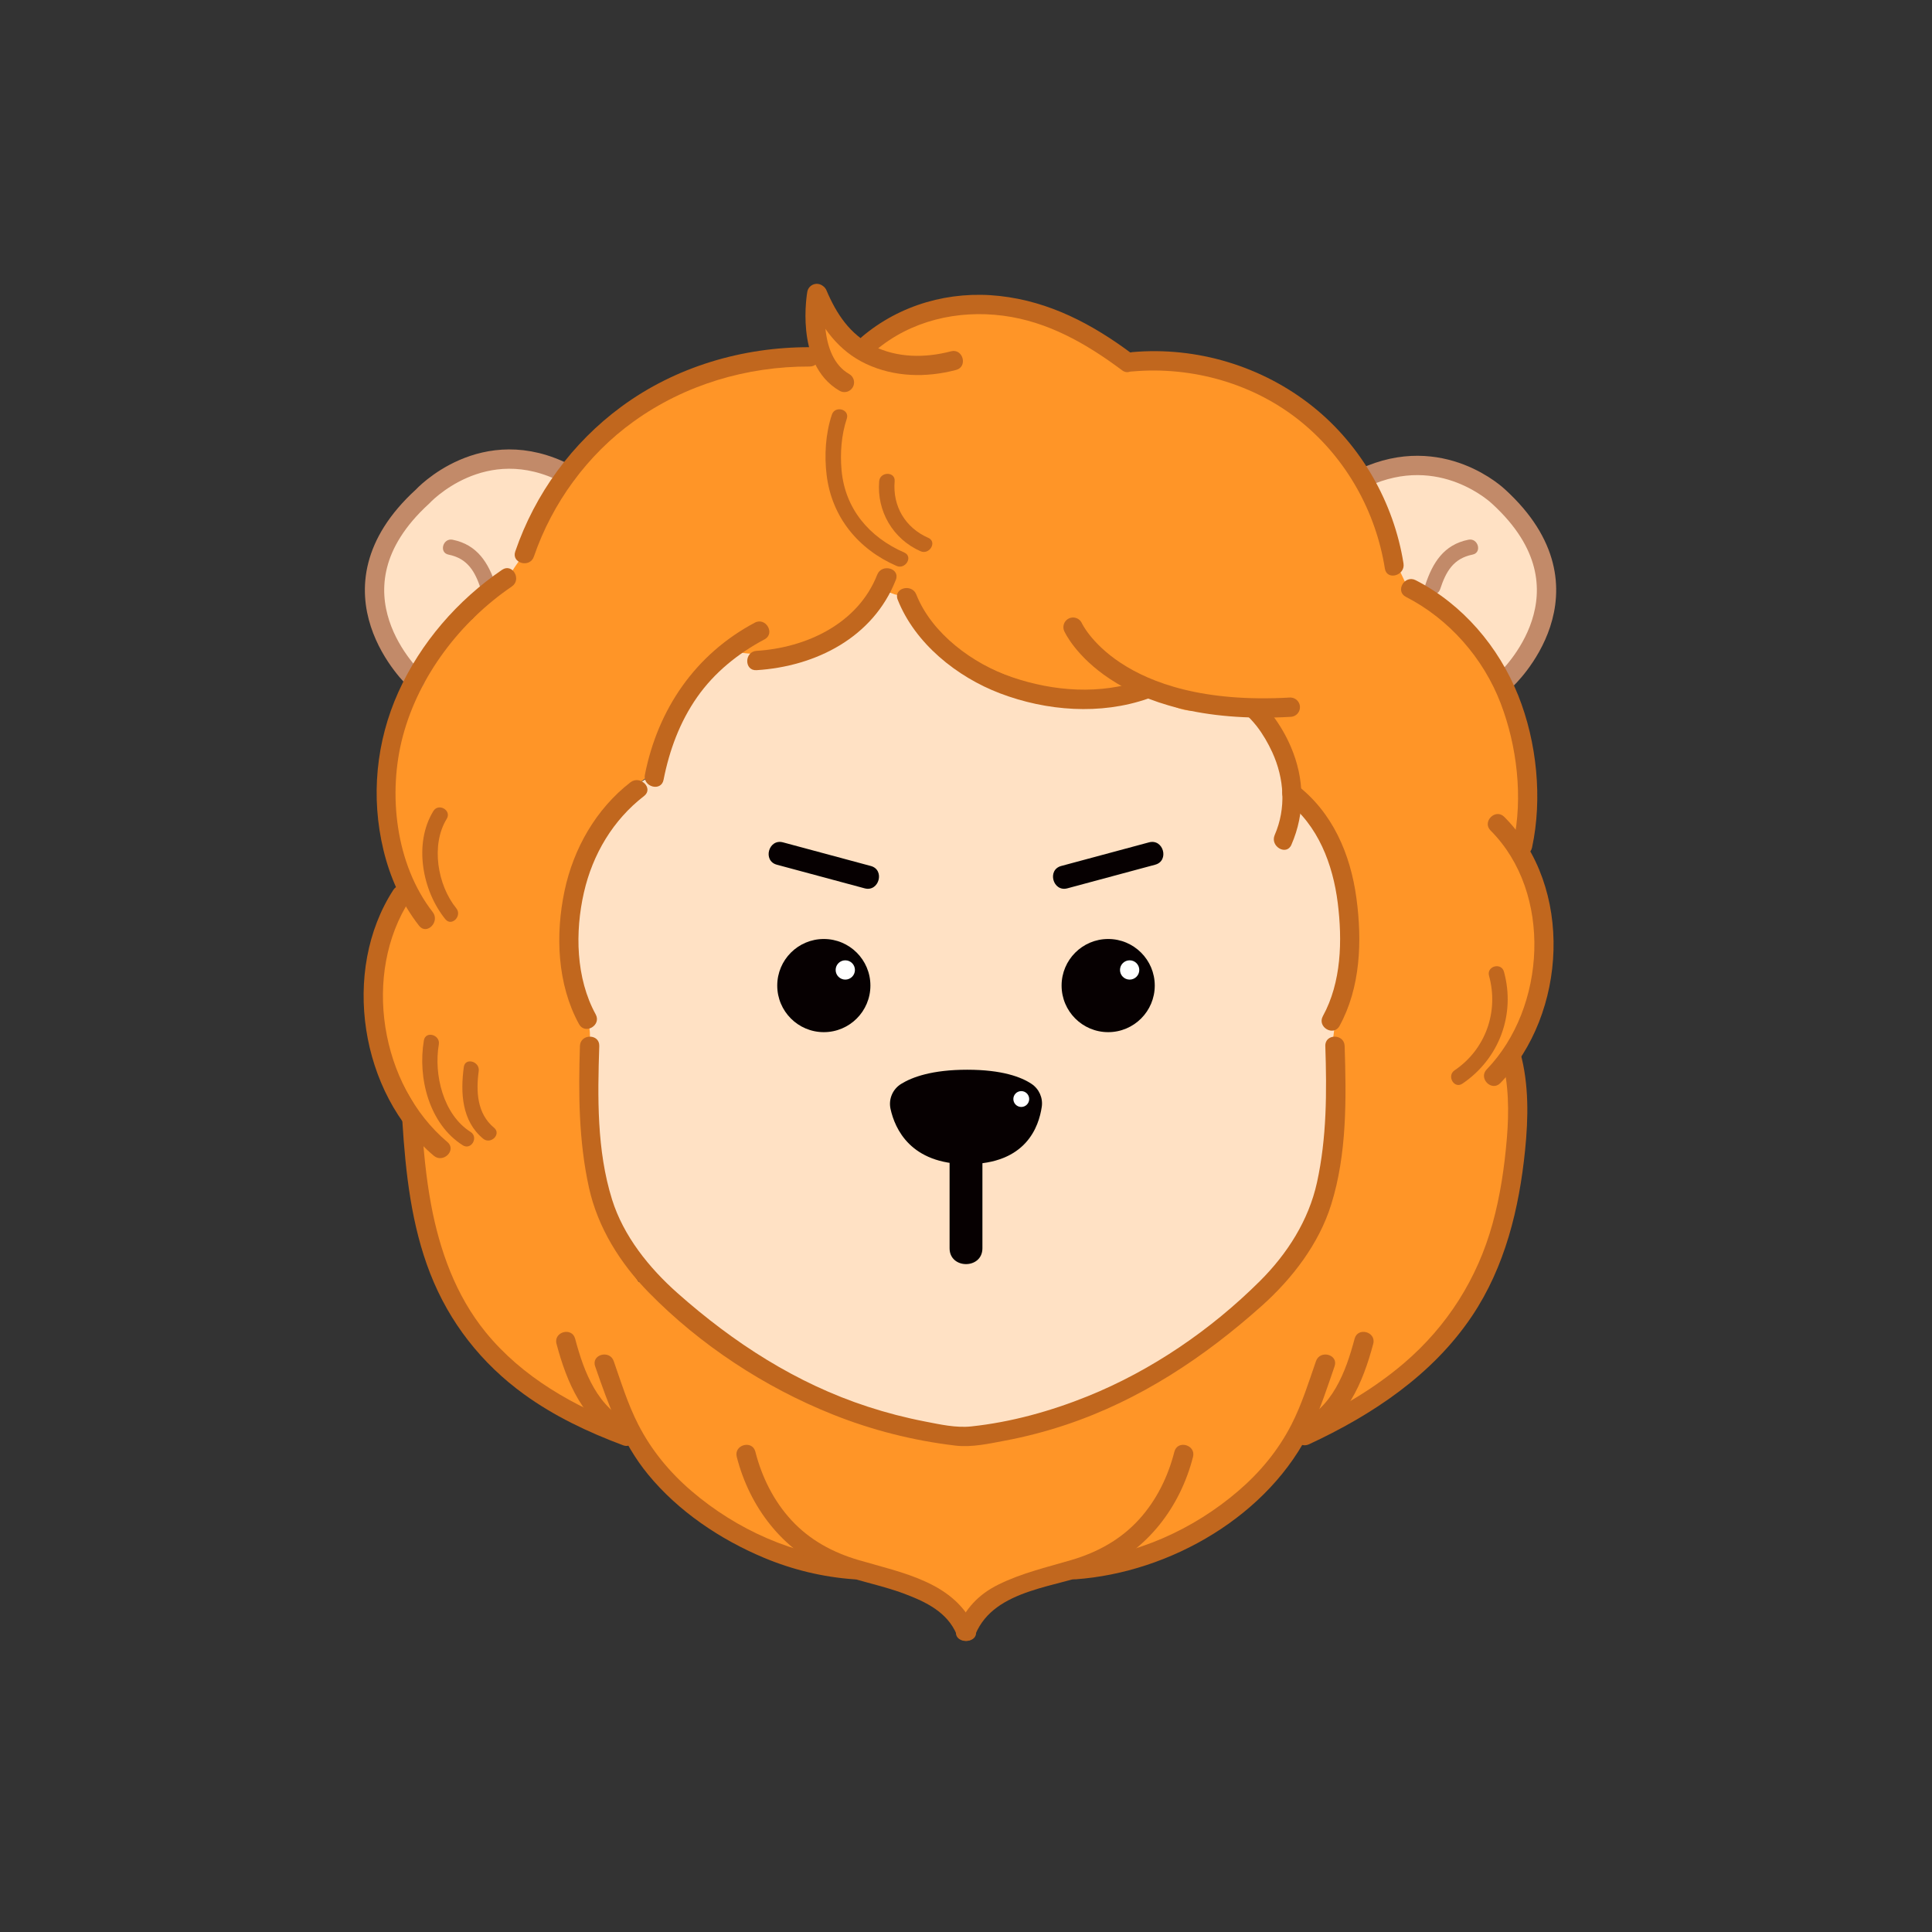 <?xml version="1.0" encoding="utf-8"?>
<!-- Generator: Adobe Illustrator 28.1.0, SVG Export Plug-In . SVG Version: 6.00 Build 0)  -->
<svg version="1.1" xmlns="http://www.w3.org/2000/svg" xmlns:xlink="http://www.w3.org/1999/xlink" x="0px" y="0px"
	 viewBox="0 0 1000 1000" style="enable-background:new 0 0 1000 1000;" xml:space="preserve">
<rect x="0" y="0" width="1000" height="1000" fill="#333333" stroke="none"/>
<style type="text/css">
	.st0{fill:#FFE1C4;}
	.st1{fill:#C28A69;}
	.st2{fill:#BBBBBB;stroke:#7C7C7C;stroke-width:12;stroke-linecap:round;stroke-linejoin:round;stroke-miterlimit:10;}
	.st3{fill:none;stroke:#FADBBF;stroke-miterlimit:10;}
	.st4{fill:#D8A27E;}
	.st5{fill:#FADBBF;}
	.st6{fill:#EFC19F;}
	.st7{fill:#EFC19F;stroke:#FFFFFF;stroke-miterlimit:10;}
	.st8{fill:#FFFFFF;}
	.st9{fill:#E4E4E4;}
	.st10{fill:#FF9527;}
	.st11{fill:#5D5D5E;}
	.st12{fill:none;stroke:#C28A69;stroke-width:10;stroke-linecap:round;stroke-miterlimit:10;}
	.st13{fill:none;stroke:#C28A69;stroke-width:15;stroke-linecap:round;stroke-miterlimit:10;}
	.st14{fill:#B48568;}
	.st15{fill:#C1671E;}
	.st16{fill:none;stroke:#C1671E;stroke-width:10;stroke-linecap:round;stroke-miterlimit:10;}
	.st17{fill:#060001;}
	.st18{fill:#FFC612;}
	.st19{fill:#CE8505;}
	.st20{fill:#72BA3B;stroke:#538936;stroke-width:8;stroke-miterlimit:10;}
	.st21{fill:#040000;}
	.st22{fill:#192E59;}
	.st23{fill:#132040;}
	.st24{fill:#0D78BB;}
	.st25{fill:#192E59;stroke:#FFFFFF;stroke-width:4;stroke-miterlimit:10;}
	.st26{fill:#969696;}
	.st27{fill:#919191;}
	.st28{fill:#3C3D3D;}
	.st29{fill:#1C1D1D;}
	.st30{fill:none;stroke:#626363;stroke-width:6.5;stroke-miterlimit:10;}
	.st31{fill:none;stroke:#707070;stroke-width:6.5;stroke-miterlimit:10;}
	.st32{fill:#E44B4A;stroke:#A22424;stroke-width:7;stroke-miterlimit:10;}
	.st33{fill:none;stroke:#BABABA;stroke-width:15;stroke-linecap:round;stroke-linejoin:round;stroke-miterlimit:10;}
	.st34{fill:#FC8B8B;}
	.st35{fill:#DBB18A;}
	.st36{fill:#F7C198;}
	.st37{fill:#D19779;}
	.st38{fill:#774C06;}
	.st39{fill:#FFC612;stroke:#CE8505;stroke-width:7;stroke-miterlimit:10;}
	.st40{fill:#65473B;}
	.st41{fill:#735741;}
	.st42{fill:#654D46;}
	.st43{fill:#BF967C;}
	.st44{fill:none;stroke:#AE8A78;stroke-miterlimit:10;}
	.st45{fill:#85654E;}
	.st46{fill:#5A8435;}
	.st47{fill:#B78A6E;}
	.st48{fill:#8C6752;}
	.st49{fill:none;stroke:#B48568;stroke-width:6;stroke-miterlimit:10;}
	.st50{fill:none;stroke:#A5A5A5;stroke-width:9;stroke-linecap:round;stroke-miterlimit:10;}
	.st51{fill:#9C9C9C;}
	.st52{fill:none;stroke:#9C9C9C;stroke-width:6;stroke-linecap:round;stroke-miterlimit:10;}
	.st53{fill:#533B2A;}
	.st54{fill:#483326;}
	.st55{fill:#292B28;stroke:#785B4B;stroke-width:9;stroke-linecap:round;stroke-miterlimit:10;}
	.st56{fill:none;stroke:#483326;stroke-width:9;stroke-linecap:round;stroke-miterlimit:10;}
	.st57{fill:none;stroke:#533B2A;stroke-width:9;stroke-linecap:round;stroke-miterlimit:10;}
	.st58{fill:#367437;}
	.st59{fill:#DCDCDC;}
	.st60{fill:#FFFFFF;stroke:#A5A5A5;stroke-width:11;stroke-linecap:round;stroke-miterlimit:10;}
	.st61{fill:none;stroke:#314824;stroke-width:6;stroke-linecap:round;stroke-miterlimit:10;}
	.st62{fill:#BBBBBB;stroke:#7C7C7C;stroke-width:12;stroke-linecap:round;stroke-miterlimit:10;}
	.st63{fill:none;stroke:#299B29;stroke-width:24;stroke-miterlimit:10;}
	.st64{fill:none;stroke:#F24040;stroke-width:27;stroke-linecap:round;stroke-miterlimit:10;}
	.st65{fill:#747575;}
	.st66{fill:#7C7C7C;}
	.st67{fill:none;stroke:#FFC715;stroke-width:27;stroke-linecap:round;stroke-miterlimit:10;}
	.st68{fill:#ECECEB;}
</style>
<g id="노트북옆쪽-완">
</g>
<g id="얼굴_채색-완">
	<path class="st0" d="M699,481.11c-0.04-0.09-0.09-0.18-0.13-0.27c1.96-4.28,2.52-9.21,1.1-14.19
		c-4.01-14.08-9.81-27.77-17.16-40.43c-3.28-5.66-9.4-9.46-15.86-10.42c-0.26-0.73-0.58-1.45-0.92-2.15
		c-0.15-1.76-0.51-3.45-1.06-5.07c-0.44-11.61-3.41-22.22-8.46-32.72c-4.63-9.63-17.72-12.65-26.85-8.8
		c-0.11,0.05-0.22,0.11-0.33,0.16c-1.36-0.16-2.72-0.27-4.1-0.3c-0.39-0.01-0.7-0.01-0.94,0c-0.2-0.07-0.36-0.13-0.51-0.18
		c-2.47-1.49-4.92-2.98-7.37-4.53c-7.57-4.79-16.06-8.01-25.13-8.02c-8.55-0.01-17.4,2.4-25.78,3.96
		c-4.12,0.77-8.24,1.57-12.37,2.27c-0.42,0.07-0.84,0.14-1.26,0.2c-0.17,0.01-0.4,0.03-0.73,0.07c-2.21-0.01-4.57,0.08-6.78,0.19
		c-0.47-0.03-0.94-0.06-1.4-0.09c-0.06-0.01-0.12-0.02-0.18-0.03c-1.8-0.43-3.6-0.78-5.38-1.27c-3.57-0.97-7.08-2.18-10.58-3.39
		c-7.57-2.62-15.11-5.34-22.63-8.12c-0.63-0.23-1.27-0.42-1.92-0.57c-1.17-1.46-2.34-2.9-3.49-4.37c-3.57-4.57-9.59-6.51-15.58-6.26
		c-0.96-3.51-1.88-7.03-2.72-10.58c-0.19-1.19-0.46-2.39-0.86-3.63c-3.45-10.68-15.06-18.7-26.45-15.02
		c-8.02,2.6-13.44,8.72-15.09,16.17l-0.99,1.18c-1.69,2-3.38,4-5.07,6c-0.31-0.01-0.61-0.03-0.93-0.03h-0.59
		c-4.06-0.15-7.85,0.69-11.37,2.54c-3.44,1.12-6.45,3-9.02,5.62c-2.12-0.91-4.3-1.59-6.52-2.08c-0.62,0.25-1.24,0.49-1.88,0.7
		c-2.73,1.43-5.6,2.33-8.61,2.73c-0.04-0.03-0.06-0.08-0.1-0.11c-1.47-1.35-3.04-1.97-4.93-2.25c-2.63-1.36-6.15-0.75-8.49,1.11
		c-1.77,0.58-3.62,1.94-4.48,3.58c-0.07,0.14-0.13,0.28-0.2,0.43c-1.19,0.89-2.34,1.85-3.44,2.92c-8.16,7.92-15.41,17.15-21.1,27.06
		c-2.58,3.58-4.55,7.54-5.38,11.17c-0.21,0.92-0.38,1.83-0.53,2.75c-1.37,4.15-2.26,8.35-2.54,12.57c-3.29,1.13-6.16,2.56-8.75,4.31
		c-0.53,0.28-1.06,0.56-1.57,0.87c-10.8,6.34-18.98,18.26-20.19,30.9c-0.43,1.1-0.84,2.21-1.23,3.33
		c-7.92,13.95-12.99,29.15-14.01,45.31c-0.87,13.76,3.63,25.74,8.91,37.71c-0.97,2.47-1.47,5.07-1.48,7.81c0,0.59,0,1.17,0,1.76
		c-0.18,2.66,0.04,5.53,0.77,7.62c0.67,2.8,1.95,5.24,3.85,7.31c0.11,0.17,0.24,0.31,0.35,0.47c0.23,7.31,0.29,14.63,0.14,21.96
		c-1.44,12.41-0.64,24.68,2.3,36.62c-0.59,7.09,0.43,14.68,4.57,20.28c1.52,2.06,3.06,4.1,4.62,6.12c1.12,3.94,2.82,7.79,5.14,11.42
		c4.21,6.61,9.97,12.6,15.32,18.34c8.38,9,17.23,17.55,26.51,25.62c20.13,17.52,41.91,33.33,65.11,46.52
		c7.24,4.11,17.39,6.08,25.69,3.89c5.93,1.7,12.35,2.09,18.67,2.19c2.56,0.04,5.08-0.03,7.57-0.21c2.58,1.17,5.45,1.74,8.51,1.44
		c10.08-0.98,19.77-2.18,29.19-4.81c4.31,1.97,9.3,2.53,14.39,1.21c3.23-0.84,6.44-1.77,9.63-2.79c9.5-2.71,18.68-6.52,27.35-11.27
		c0.52-0.27,1.05-0.52,1.57-0.79c16.73-5.31,31.48-16.17,45.02-26.96c12.76-10.18,25.71-20.91,37.27-32.44
		c14.14-14.11,29.39-35.22,27.21-56.24c1.14-5.07,2.04-10.19,2.8-15.33c1.46-9.91,2.59-19.85,3.62-29.81
		c0.77-7.42,1.39-14.8,1.05-22.21c0.2-1.08,0.31-2.19,0.33-3.3c0.04-0.37,0.05-0.73,0.07-1.09c0.31-2.1,0.28-4.2-0.05-6.23
		c1.03-2.3,1.94-4.66,2.63-7.06c1.11-3.81,1.67-7.79,2.12-11.75c1.28-1.87,2.26-3.98,2.81-6.3c0.96-4.08,1.48-8.29,1.86-12.46
		C701.89,487.88,700.88,484.28,699,481.11z"/>
	<path class="st0" d="M273.88,280.32c12.82-15.39,20.09-31.38,5.17-43.73c-32.08-7.3-71.92,26.61-79.77,57.86
		c-12.81,35.1,14.85,76.94,33.64,30.27c2.4-5.77,11.22-14.11,21.08-23.66c1.09,0.3,2.22,0.45,3.4,0.4c1.28-0.17,2.57-0.35,3.85-0.52
		c0.48-0.13,0.93-0.31,1.38-0.48c0.1-0.03,0.19-0.07,0.28-0.1c0.05-0.02,0.11-0.04,0.16-0.06c0.77-0.28,1.52-0.63,2.24-1.08
		c2.18-0.99,4.54-3.59,5.74-5.62c0.17-0.28,0.31-0.56,0.46-0.83c0.26-0.35,0.51-0.69,0.77-1.04c1.06-1.66,1.63-3.46,1.72-5.39
		c0.15-0.67,0.21-1.34,0.24-2.01C274.37,282.99,274.24,281.66,273.88,280.32z"/>
	<path class="st0" d="M786.22,270.66c-5.14-7.08-11.04-13.01-18.39-17.83c-3.46-2.27-7.19-4.03-10.99-5.66
		c-4.89-2.1-9.68-4.62-15.11-4.67c-1.63-0.02-3.23,0.29-4.75,0.83c-3.89-1.87-8.32-2.58-12.83-2.19
		c-9.33,0.81-16.55,8.61-13.98,18.35c0.97,3.66,3.07,6.94,6.2,9.08c0.05,1.06,0.22,2.12,0.55,3.16c2.29,7.31,2.81,13.29,1.99,21.18
		c-0.65,6.23,4.96,12.42,10.65,13.98c3.32,0.91,6.98,0.5,10.12-0.97c0.2,0.13,0.41,0.24,0.62,0.36c0.47,0.66,0.99,1.28,1.59,1.84
		c4.67,4.45,9.13,9.11,13.29,14.05c3.03,3.58,6.99,7.55,8.19,12.1c0.42,1.58,1.09,3.01,1.96,4.27c1.98,4.5,6.01,7.87,11.23,8.49
		c6.94,0.83,14.14-3.26,15.91-10.39c0.33-1.34,0.63-2.68,0.92-4.03c3.72-2.3,6.42-6.36,6.62-11.93
		C800.63,303.26,796.6,284.95,786.22,270.66z"/>
</g>
<g id="갈기_채색_x3D_완">
	<g>
		<path class="st10" d="M277.85,455.31c0.02-0.05,0.03-0.11,0.05-0.16c0,0.01-0.01,0.01-0.01,0.02
			C277.88,455.21,277.87,455.26,277.85,455.31z"/>
		<g>
			<g>
				<g>
					<g>
						<path class="st10" d="M672.35,647.2c-0.06,0.12-0.11,0.24-0.14,0.36C672.23,647.45,672.3,647.32,672.35,647.2z"/>
						<path class="st10" d="M781.51,544.24c0.04-0.13,0.09-0.26,0.14-0.39c1.52-4.87,5.96-7.19,7.07-12.2
							c11.55-21.73,11.69-50.46,5.46-74.42c-1.17-4.5-3.59-8.36-6.78-11.38c10.29-42.69-2.54-89.35-31.65-122.07
							c-3.21-3.61-7.92-5.94-12.94-6.91c-0.87-0.95-1.77-1.87-2.67-2.79c-2.74-5.1-7.39-9.34-12.54-12.09
							c-1.55-3.43-3.2-6.81-4.97-10.14c-0.5-0.95-1.11-1.7-1.78-2.29c-2.04-7.61-4.79-14.97-7.96-22.32
							c-9.75-22.59-25.93-41.37-45.47-56.05c-22.14-16.63-49.33-25.35-76.8-27.04c-3.83-0.23-7.62,0.69-11.05,2.43
							c-8.91-9.54-20.59-16.2-33.44-20.19c-18.98-5.9-38.94-8.17-58.58-4.8c-10.53,1.81-21.63,6.35-29.55,13.68
							c-1.23,1.14-2.37,2.37-3.43,3.68c-3.02,0.85-5.94,2.36-8.53,4.32c-0.8-0.16-1.61-0.31-2.42-0.44
							c-1.67-2.74-3.05-5.75-4.5-7.97c0-0.01-0.01-0.01-0.02-0.02c-0.46-1.13-0.93-2.26-1.39-3.39c-1.64-3.99-5.31-6.83-9.84-5.59
							c-3.78,1.04-7.24,5.82-5.59,9.84c0.77,1.87,1.54,3.74,2.31,5.62c-9.77-0.08-19.58,1.1-29.18,2.83
							c-18.98,3.44-37.8,11.18-53.99,21.62c-29.45,18.99-51.4,45.92-66.68,76.88c-0.21,0.19-0.4,0.38-0.59,0.6
							c-3.76,4.51-7.22,9.25-10.25,14.28c-0.27,0.45-0.48,0.92-0.65,1.4c-1.29,1.2-2.59,2.41-3.88,3.61
							c-2.29,2.13-4.02,4.66-5.23,7.4c-3.39,3.39-6.66,6.9-9.81,10.53c-3.39,1.18-6.57,3.13-9.29,5.92
							c-5.44,5.58-10.3,11.86-14.44,18.45c-1.91,3.04-2.97,6.5-3.3,10.07c-3.13,3.03-5.62,6.92-7.28,11.48
							c-10.83,29.69-11.53,63.16-2.89,93.5c0.71,2.48,1.77,4.77,3.11,6.84c-1.14,1.11-2.12,2.42-2.85,3.91
							c-3.32,6.73-5.88,13.8-7.47,21.06c-6.71,16.64-6.24,35.02,0.12,51.94c4.67,12.43,11.54,23.55,18.32,34.78
							c-1.86,2.7-2.91,5.97-2.67,9.71c1.35,20.79,4.63,41.48,10.07,61.6c0.65,2.39,1.79,4.52,3.26,6.34
							c5.3,13.65,13.74,25.72,24.02,36.35c0.76,2.84,2.24,5.46,4.57,7.46c14.56,12.57,29.58,24.43,47.16,31.74
							c0.14,0.1,1.3-1.68,1.45-1.58c5.15,3.6,10.2,4.67,15.94,4.37c0.41,1.48,1.03,2.9,1.93,4.23
							c22.33,32.73,55.06,56.98,93.2,68.06c2.43,0.71,4.94,0.8,7.36,0.41c4.04,3.37,8.33,6.41,13.48,7.89
							c3.56,1.02,7.48,1.33,11.17,1.42c1.25,0.03,2.51,0.03,3.76,0.05c-0.68,0.03,1.41,0.25,2.6,0.72
							c3.99,1.56,8.87,0.79,12.98-1.36c5.32,2.17,10.71,4.59,16.17,6.64c0.04,0.19,0.08,0.37,0.12,0.56
							c0.56,2.34,1.63,4.38,3.22,6.12c1.27,1.96,2.95,3.5,5.05,4.64c1.43,0.6,2.87,1.21,4.3,1.81c2.39,0.75,4.79,0.86,7.18,0.32
							c1.62-0.01,3.14-0.41,4.54-1.23c2.23-0.73,4.16-1.97,5.79-3.72c0.94-1.21,1.88-2.43,2.81-3.64c0.36-0.62,0.67-1.26,0.96-1.9
							c4.75-1.12,9.45-2.77,14.24-4.78c4.99-2.1,9.98-4.2,14.97-6.3c2.35-0.99,4.7-1.98,7.05-2.96c0.51-0.21,1.02-0.43,1.52-0.64
							c2.28,0.03,4.54-0.15,6.67-0.55c4.03-0.76,7.61-2.65,10.58-5.28c0.69-0.37,1.38-0.75,2.05-1.14c1.27,0.61,2.58,1.15,3.93,1.59
							c6.91,2.24,13.37,0.11,19.65-2.57c0.98-0.42,1.91-0.94,2.81-1.5c2.23,0.02,4.49-0.25,6.74-0.84
							c8.74-2.29,15.57-7.23,22.73-12.4c3.66-2.64,7.31-5.28,10.97-7.92c4.79-2.59,9.26-5.88,13.32-9.88
							c4.33-4.26,6.69-9.83,7.18-15.55c0.96-0.79,1.91-1.6,2.83-2.41c3.25-2.88,5.36-6.59,6.45-10.61
							c7.64-0.78,14.83-4.72,18.85-11.93c0.68,0.46,1.48,0.74,2.32,0.77c1.07,1.89,3.39,3.1,5.43,1.57c3.35-2.51,6.71-5,10.1-7.46
							c0.43-0.1,0.87-0.27,1.32-0.56c3.97-2.54,7.81-5.25,11.52-8.12c5.84-4.12,11.69-8.23,17.53-12.35
							c1.79-1.26,2.09-3.26,1.51-4.89c0.52-0.55,1.03-1.11,1.54-1.66c1.57,0.6,3.48,0.25,4.72-1.65
							c7.03-10.8,13.99-21.66,19.85-33.09c0.51-0.69,1.03-1.39,1.54-2.08c0.58-0.8,0.75-1.61,0.67-2.37c2.09-4.35,4-8.79,5.69-13.34
							c0.38-0.48,0.75-0.97,1.13-1.44c2.53-3.16-0.49-7.39-3.45-7c8.13-21.39,12.25-44.71,15.41-67.04c1-7.09,1.2-13.2-2.57-19.65
							C784.51,547.59,783.12,545.84,781.51,544.24z M427.11,329.32c-1.01,0.87-2.03,1.74-3.04,2.6c-0.33,0.09-0.67,0.18-1,0.27
							C424.41,331.34,425.74,330.38,427.11,329.32z M685.7,617.48c-1.8,4.98-3.68,9.93-5.64,14.85c-0.46,1.16-0.93,2.31-1.4,3.47
							c-0.11,0.27-2.35,5.83-0.73,1.8c1.42-3.53-0.1,0.11-0.43,0.82c-0.6,1.27-1.21,2.54-1.87,3.78c-0.62,1.17-2.64,3.46-3.28,5.01
							c0.68-1.45,2.64-2.68-0.01,0.25c-0.05,0.05-0.1,0.1-0.15,0.16c0,0.01-0.01,0.02-0.01,0.02c0-0.01,0-0.01,0.01-0.02
							c-0.73,0.8-1.47,1.58-2.23,2.35c-3.45,3.51-7.07,6.83-10.34,10.51c-6.3,7.08-11.99,14.77-16.71,23
							c-10.23,6.5-19.97,13.75-29.29,21.49c-0.76,0.3-1.51,0.63-2.26,0.99c-9.05,4.36-18.18,8.56-27.39,12.56
							c-1.22,0.53-9.01,4-2.57,1.13c-1.72,0.77-3.48,1.45-5.22,2.17c-4.65,1.91-9.31,3.77-13.99,5.58
							c-8.78,3.4-17.63,6.64-26.53,9.7c-5.87,2.02-12.03,4.56-18.22,6.49c-1.07-0.16-2.15-0.28-3.26-0.31
							c-4.4-0.13-8.44,0.86-11.99,2.66c-1.5-0.97-3.19-1.68-5.07-2.06c-9.05-1.8-17.79-2.42-26.71-1.86
							c-8.44-5.3-17.66-9.14-27.68-10.84c-3.13-0.53-6.42-0.48-9.5,0.25c-2.52-1.31-5.03-2.64-7.53-3.99
							c-7.79-4.22-15.61-8.45-23.17-13.06c-8.49-5.18-12.64-8.1-18.85-13.97c-4.05-3.83-9.87-5.66-15.33-5.03
							c-4.72-5.39-9.68-10.57-14.93-15.46c-2.89-2.69-6.4-4.37-10.04-4.93c-0.44-1.08-0.9-2.17-1.39-3.27
							c-2.06-4.62-6.61-7.38-11.53-8.33c-4.07-6.44-8.13-12.87-12.2-19.31c-4.16-13.17-8.35-26.34-12.55-39.49
							c0-0.46,0-0.92-0.01-1.38c0-0.01,0-0.01,0-0.02c0.1-7.16,0.23-14.3-0.6-21.44c-0.52-4.45-2.26-8.84-5.07-12.18
							c0.09-0.64,0.22-1.59,0.27-1.99c0.76-5.27,1.63-10.52,2.61-15.74c1.09-5.74,2.83-11.75,2.4-17.62
							c-0.54-7.26-3.74-12.92-6.83-19.26c-0.09-0.23-0.2-0.51-0.3-0.8c-0.36-1.08-0.72-2.15-1.03-3.24
							c-0.78-2.74-1.3-5.52-1.68-8.33c-0.3-2.16-1.17-4.1-2.42-5.78c-0.01-0.09-0.02-0.18-0.03-0.28c-0.11-0.94-0.21-1.89-0.29-2.83
							c-0.32-3.41-0.51-6.82-0.59-10.23c0.04-0.26,0.09-0.51,0.12-0.78c0.54-4.37,0.68-8.65,0.42-13.05c0-0.06-0.01-0.11-0.02-0.17
							c0.92-1.44,1.66-3.02,2.17-4.74c2.13-7.19,3.99-14.45,5.59-21.77c2.07-4.05,4.32-8,6.73-11.87c1.07-1.73,1.75-3.65,2.11-5.64
							c3.31-2.85,6.62-5.69,9.93-8.54c1.38-1.18,2.45-2.59,3.26-4.14c1.56-1.76,2.67-3.63,3.37-5.57
							c5.83-1.76,10.97-5.42,13.43-11.11c0.9-2.09,1.72-4.12,2.45-6.14c0.04,0.02,0.08,0.03,0.12,0.05
							c1.99-4.79,3.97-9.58,5.96-14.37c0.62-0.73,1.22-1.5,1.83-2.3c2.51-3.31,4.28-7.86,5.03-12.38c0.79-2.03,1.58-4.05,2.38-6.08
							c0.31-0.79,0.53-1.63,0.7-2.51c1.5-1.9,3-3.79,4.5-5.69c4.77-3.57,9.54-7.13,14.3-10.7c0.22-0.16,0.43-0.33,0.64-0.49
							c3.43,1.74,7.28,2.74,11.33,2.85c1.5,0.04,2.94-0.04,4.34-0.2c7.2,1.36,13.81,1.9,21-0.04c7.08-1.92,12.24-5.52,17.94-9.95
							c1.04-0.81,1.96-1.77,2.77-2.83c7.07-3.65,13.51-8.62,18.59-14.37c1.5-1.7,2.79-3.58,3.86-5.59c0.98,0.41,2,0.72,3.03,0.94
							c1.95,1.15,4.03,1.8,6.27,1.9c1.22,0.27,2.43,0.38,3.65,0.32c15.95,26.91,45.63,43.12,76.79,48.14
							c15.64,2.52,33.4,4.29,47.87-1.68c3.11,3.82,6.89,7.12,11.11,9.64c7.54,4.52,18.12,4.49,25.89,0c2.07,0.1,4.14,0.12,6.2,0.01
							c4.01-0.22,8.11-0.75,12.15-1.64c0.41,0.08,0.81,0.16,1.22,0.23c1.74,0.91,3.58,1.62,5.5,2.1c0.02,1.89,0.2,3.81,0.56,5.77
							c1.17,6.41,3.62,12.09,6.23,18.06c0.87,1.98,2.16,3.76,3.75,5.33c0.36,5.46,1.93,10.92,4.31,16.12
							c2.16,4.71,6.39,8.17,11.31,10.24c0.03,0.18,0.17,0.61,0.5,1.41c1.09,2.62,2.19,5.25,3.25,7.89c1.9,4.68,3.73,9.39,5.44,14.14
							c3.62,10.04,6.73,20.3,8.73,30.8c0.22,1.14,0.42,2.28,0.61,3.43c0.02,0.1,0.04,0.26,0.07,0.45c0.07,0.56,0.14,1.17,0.17,1.43
							c0.12,1.16,0.22,2.32,0.3,3.48c0.35,4.93,0.42,9.88,0.14,14.82c-0.1,1.83-0.4,3.67-0.54,5.5c-0.04,0.19-0.08,0.39-0.11,0.58
							c-1.1,1.24-2.09,2.6-2.92,4.11c-5.11,9.37-7.29,18.17-8.46,28.66c-0.55,4.95,2.02,11.07,5.22,15.4
							c-0.23,0.66-0.44,1.34-0.6,2.02c-1.84,7.64-1.54,13.45-0.27,21.12c0.36,2.17-1.46,4.1-0.47,5.94c-1.85,3.5-0.46,7.6-0.8,11.97
							c-0.05,0.62-0.1,1.25-0.14,1.87C690.69,603.14,688.28,610.34,685.7,617.48z"/>
					</g>
					<path class="st10" d="M672.2,647.56c-0.01,0.02-0.01,0.04-0.02,0.05c0,0,0,0,0,0C672.19,647.59,672.2,647.57,672.2,647.56z"/>
				</g>
				<path class="st10" d="M277.49,456.31c0.03-0.08,0.07-0.17,0.1-0.26C277.56,456.13,277.52,456.22,277.49,456.31z"/>
			</g>
			<path class="st10" d="M277.59,456.05c0.09-0.24,0.19-0.5,0.26-0.74C277.78,455.55,277.68,455.8,277.59,456.05z"/>
		</g>
	</g>
</g>
<g id="귀_x2B_마우스_라인-완">
	<path class="st12" d="M214.9,351.88c0,0-49.76-45.92,3.77-94.83c0,0,31.33-34.33,74.74-11.73"/>
	<g>
		<g>
			<path class="st1" d="M232.14,287.07c9.98,2,13.79,8.84,16.76,17.87c1.6,4.87,9.33,2.78,7.71-2.13
				c-3.81-11.57-9.61-20.9-22.35-23.45C229.24,278.35,227.09,286.06,232.14,287.07L232.14,287.07z"/>
		</g>
	</g>
	<path class="st12" d="M779.44,351.88c0,0,49.76-45.92-3.77-94.83c0,0-29.44-28.52-69.81-9.73"/>
	<g>
		<g>
			<path class="st1" d="M760.07,279.35c-12.74,2.55-18.54,11.89-22.35,23.45c-1.61,4.9,6.11,7,7.71,2.13
				c2.98-9.04,6.78-15.87,16.76-17.87C767.24,286.06,765.1,278.34,760.07,279.35L760.07,279.35z"/>
		</g>
	</g>
</g>
<g id="얼굴_라인-완">
	<g>
		<g>
			<g>
				<path class="st15" d="M300.17,541.4c-0.8,24.58-0.64,49.2,4.68,73.33c4.55,20.67,16.18,39.18,30.89,54.2
					c26.69,27.25,59.95,49.08,95.29,63.2c20.37,8.14,41.71,13.53,63.5,16.11c8.52,1.01,17.44-1.02,25.79-2.59
					c10.68-2.01,21.21-4.77,31.52-8.22c38.26-12.82,71.49-34.91,101.39-61.65c15.69-14.04,29.46-32.01,35.79-52.29
					c8.21-26.28,7.85-54.88,6.96-82.09c-0.21-6.42-10.21-6.45-10,0c0.77,23.67,0.79,47.42-4.32,70.67
					c-4.32,19.63-15.4,36.94-29.54,51.02c-25.32,25.2-56.07,46.27-89.22,59.64c-19.15,7.72-39.58,13.39-60.15,15.58
					c-7.99,0.85-16.21-1.04-24.02-2.55c-9.99-1.93-19.85-4.49-29.52-7.64c-37.13-12.1-69.47-33.06-98.53-58.81
					c-14.69-13.02-27.97-29.5-33.89-48.47c-7.95-25.46-7.47-53.07-6.61-79.43C310.38,534.96,300.38,534.97,300.17,541.4
					L300.17,541.4z"/>
			</g>
		</g>
		<g>
			<g>
				<path class="st15" d="M326.32,404.92c-17.81,13.77-29.46,34.22-34.1,56.12c-4.81,22.69-3.85,48.38,7.48,69.05
					c3.09,5.64,11.73,0.6,8.63-5.05c-10.28-18.75-10.77-42.67-6.08-63.14c4.53-19.76,15.03-37.46,31.13-49.9
					C338.47,408.06,331.35,401.03,326.32,404.92L326.32,404.92z"/>
			</g>
		</g>
		<g>
			<g>
				<path class="st15" d="M665.79,414.61c16.45,12.47,24.13,32.81,26.62,52.72c2.44,19.48,1.91,41.11-7.7,58.63
					c-3.1,5.65,5.54,10.7,8.63,5.05c10.91-19.89,11.73-44.01,8.75-66.09c-3.1-22.96-12.41-44.65-31.25-58.93
					C665.71,402.09,660.72,410.77,665.79,414.61L665.79,414.61z"/>
			</g>
		</g>
		<g>
			<g>
				<path class="st15" d="M343.45,403.65c3.02-15.3,8.4-29.96,17.38-42.8c8.94-12.78,21.19-22.63,34.89-29.92
					c5.68-3.02,0.64-11.66-5.05-8.63c-30.78,16.37-50.16,44.74-56.87,78.69C332.57,407.28,342.21,409.97,343.45,403.65
					L343.45,403.65z"/>
			</g>
		</g>
		<g>
			<g>
				<path class="st15" d="M668.42,437.26c7.21-16.55,6.81-34.17-0.27-50.7c-2.5-5.83-5.67-11.31-9.51-16.36
					c-2.05-2.69-4.71-6.64-7.95-8.07c-5.83-2.57-10.93,6.04-5.05,8.63c0.33,0.15,1.06,0.78,0.12-0.02c0.48,0.41,0.95,0.83,1.37,1.28
					c1.18,1.26,2.33,2.53,3.38,3.89c3.18,4.13,5.85,8.74,8.02,13.47c6.2,13.55,7.27,29.01,1.25,42.82
					C657.24,438.06,665.85,443.15,668.42,437.26L668.42,437.26z"/>
			</g>
		</g>
		<g>
			<g>
				<path class="st15" d="M391.58,346.88c30.71-1.92,60.4-16.95,72.11-46.76c2.35-5.99-7.31-8.59-9.64-2.66
					c-9.96,25.35-36.66,37.81-62.46,39.42C385.19,337.28,385.14,347.28,391.58,346.88L391.58,346.88z"/>
			</g>
		</g>
		<g>
			<g>
				<path class="st15" d="M464.64,310.38c8.99,22.7,30.65,40.01,53,48.51c24.08,9.16,51.94,11.27,76.43,2.76
					c6.04-2.1,3.44-11.76-2.66-9.64c-22.01,7.65-45.93,5.91-67.81-1.57c-20.02-6.84-41.29-22.45-49.32-42.71
					C471.94,301.8,462.26,304.38,464.64,310.38L464.64,310.38z"/>
			</g>
		</g>
		<path class="st16" d="M555.41,324.62c0,0,20.91,46.65,112.44,41.42"/>
		<g>
			<g>
				<path class="st15" d="M276.33,288.11c9.55-27.82,27.72-52.74,51.64-69.94c26.52-19.07,58.56-28.56,91.11-28.46
					c6.44,0.02,6.44-9.98,0-10c-34.68-0.1-69.36,10.1-97.42,30.75c-25.54,18.78-44.69,45.03-54.97,75
					C264.6,291.55,274.25,294.17,276.33,288.11L276.33,288.11z"/>
			</g>
		</g>
		<path class="st16" d="M422.78,151.91c0,0-6.16,34.28,14.28,46.03"/>
		<g>
			<g>
				<path class="st15" d="M419.17,155.4c5.97,14.04,14.89,26.25,29,32.9c14.71,6.93,31.14,7.27,46.7,3.18
					c6.22-1.63,3.58-11.28-2.66-9.64c-13.37,3.51-27.85,3.48-40.4-2.86c-11.98-6.05-18.88-16.58-24-28.62
					C425.3,144.45,416.68,149.54,419.17,155.4L419.17,155.4z"/>
			</g>
		</g>
		<g>
			<g>
				<path class="st15" d="M453.08,181.5c18.33-15.56,42.56-21.16,66.11-18.1c23.2,3.02,43.16,14.49,61.62,28.28
					c5.16,3.85,10.15-4.82,5.05-8.63c-20.53-15.33-42.63-27-68.41-29.85c-25.74-2.85-51.59,4.39-71.43,21.23
					C441.1,178.6,448.2,185.64,453.08,181.5L453.08,181.5z"/>
			</g>
		</g>
		<g>
			<g>
				<path class="st15" d="M586.02,192.27c31.26-2.79,63.41,6.34,87.79,26.36c23.14,19.01,38.32,46.17,43,75.68
					c1,6.34,10.64,3.65,9.64-2.66c-4.99-31.5-21.87-61.11-46.8-81.09c-26.22-21.01-60.16-31.28-93.63-28.3
					C579.66,182.84,579.6,192.85,586.02,192.27L586.02,192.27z"/>
			</g>
		</g>
		<g>
			<g>
				<path class="st15" d="M727.7,308.94c22.32,11.43,40.07,31.66,49.04,55.08c8.47,22.11,11.62,48.75,6.6,72.03
					c-1.35,6.27,8.28,8.96,9.64,2.66c5.47-25.37,2.49-54.62-7.12-78.67c-10.1-25.26-28.78-47.26-53.12-59.73
					C727.03,297.38,721.96,306.01,727.7,308.94L727.7,308.94z"/>
			</g>
		</g>
		<g>
			<g>
				<path class="st15" d="M771.52,429.88c32.25,32.29,28.77,91.78-2,123.63c-4.47,4.63,2.59,11.71,7.07,7.07
					c34.53-35.75,38.13-101.6,2-137.78C774.04,418.25,766.97,425.32,771.52,429.88L771.52,429.88z"/>
			</g>
		</g>
		<g>
			<g>
				<path class="st15" d="M770.72,505.06c5.12,18.6-1.8,38.1-17.82,48.93c-4.24,2.87-0.24,9.8,4.04,6.91
					c19-12.84,27.61-35.77,21.5-57.96C777.07,497.97,769.35,500.08,770.72,505.06L770.72,505.06z"/>
			</g>
		</g>
		<g>
			<g>
				<path class="st15" d="M325.17,738.43c-27.93-10.42-54.76-25.49-73.82-48.91c-15.43-18.96-23.79-42.29-28.23-66.08
					c-2.65-14.21-3.96-28.62-4.86-43.03c-0.4-6.39-10.4-6.44-10,0c1.67,26.61,4.64,53.76,14.42,78.77
					c9.89,25.32,26.51,46.49,48.5,62.45c15.66,11.37,33.27,19.69,51.34,26.44C328.54,750.33,331.15,740.66,325.17,738.43
					L325.17,738.43z"/>
			</g>
		</g>
		<g>
			<g>
				<path class="st15" d="M430.58,214.61c-3.29,9.86-3.97,21.15-2.7,31.39c2.69,21.65,16.3,38.24,36.14,46.91
					c4.67,2.04,8.75-4.85,4.04-6.91c-18.1-7.91-30.67-22.6-32.47-42.62c-0.79-8.78-0.11-18.23,2.7-26.65
					C439.92,211.84,432.2,209.74,430.58,214.61L430.58,214.61z"/>
			</g>
		</g>
		<g>
			<g>
				<path class="st15" d="M455.06,249.1c-1.31,15.47,7.16,29.95,21.39,36.21c4.67,2.05,8.74-4.84,4.04-6.91
					c-11.89-5.23-18.53-16.33-17.42-29.31C463.49,243.97,455.49,244,455.06,249.1L455.06,249.1z"/>
			</g>
		</g>
		<g>
			<g>
				<path class="st15" d="M259.88,294.93c-23.03,15.71-42.13,37.69-53.63,63.16c-11.63,25.74-14.4,54.41-7.77,81.91
					c3.42,14.2,9.43,27.62,18.42,39.16c3.95,5.07,10.98-2.05,7.07-7.07c-19.27-24.74-23.37-61.47-15.43-91.13
					c8.4-31.34,29.75-59.23,56.39-77.4C270.21,299.96,265.21,291.29,259.88,294.93L259.88,294.93z"/>
			</g>
		</g>
		<g>
			<g>
				<path class="st15" d="M224.3,419.81c-10.32,16.79-5.75,41.23,6.21,55.97c3.24,4,8.87-1.69,5.66-5.66
					c-9.71-11.97-13.27-32.75-4.95-46.28C233.91,419.45,227,415.42,224.3,419.81L224.3,419.81z"/>
			</g>
		</g>
		<g>
			<g>
				<path class="st15" d="M308.04,707.19c6.95,20.04,13.79,39.42,27.45,56.05c15.65,19.06,37.32,33.59,59.97,43.07
					c14.91,6.24,30.57,9.99,46.69,11.14c6.42,0.46,6.39-9.54,0-10c-30.95-2.21-60.89-15.67-84.35-35.81
					c-11.25-9.66-20.65-21.03-27.42-34.26c-5.37-10.49-8.86-21.75-12.71-32.85C315.59,698.48,305.93,701.08,308.04,707.19
					L308.04,707.19z"/>
			</g>
		</g>
		<g>
			<g>
				<path class="st15" d="M203.6,460.61c-27.17,41.83-17.25,105.4,20.91,137.59c4.89,4.13,12-2.91,7.07-7.07
					c-34.9-29.45-44.26-87.12-19.34-125.47C215.76,460.24,207.1,455.22,203.6,460.61L203.6,460.61z"/>
			</g>
		</g>
		<g>
			<g>
				<path class="st15" d="M219.41,538.48c-3.31,19.38,2.69,43.28,20.11,54.31c4.36,2.76,8.38-4.16,4.04-6.91
					c-14.12-8.94-19.1-29.61-16.43-45.28C227.98,535.57,220.28,533.41,219.41,538.48L219.41,538.48z"/>
			</g>
		</g>
		<g>
			<g>
				<path class="st15" d="M240.07,552.27c-1.79,13.25-1.11,27.91,9.98,37.1c3.94,3.26,9.63-2.37,5.66-5.66
					c-8.78-7.27-9.36-18.75-7.93-29.31C248.47,549.36,240.76,547.18,240.07,552.27L240.07,552.27z"/>
			</g>
		</g>
		<g>
			<g>
				<path class="st15" d="M381.34,754.05c6.6,25.89,23.66,48.43,48.6,58.92c12.36,5.2,25.72,7.25,38.24,11.99
					c11.12,4.2,22.18,9.49,27,21.06c2.44,5.85,12.12,3.29,9.64-2.66c-10.16-24.41-37.6-29.16-60.43-35.88
					c-13.33-3.92-25.28-10.36-34.77-20.65c-9.2-9.98-15.31-22.35-18.65-35.44C389.39,745.16,379.74,747.8,381.34,754.05
					L381.34,754.05z"/>
			</g>
		</g>
		<g>
			<g>
				<path class="st15" d="M288.05,695.57c5.25,19.8,13.94,40.96,33.94,49.79c5.83,2.58,10.93-6.04,5.05-8.63
					c-17.71-7.82-24.71-26.32-29.35-43.81C296.04,686.7,286.39,689.33,288.05,695.57L288.05,695.57z"/>
			</g>
		</g>
		<g>
			<g>
				<path class="st15" d="M677.52,747.57c32.8-15.23,63.97-35.92,84.39-66.39c17.1-25.51,24.41-55.63,27.47-85.83
					c1.69-16.7,2.03-34.08-2.44-50.42c-1.7-6.2-11.35-3.57-9.64,2.66c3.67,13.41,3.8,27.83,2.65,41.61
					c-1.25,14.91-3.43,29.76-7.42,44.2c-7.84,28.39-23.41,53-45.82,72.16c-16.2,13.85-34.97,24.45-54.24,33.39
					C666.64,741.64,671.72,750.26,677.52,747.57L677.52,747.57z"/>
			</g>
		</g>
		<g>
			<g>
				<path class="st15" d="M681.15,704.53c-3.85,11.1-7.34,22.36-12.71,32.85c-6.77,13.22-16.17,24.59-27.42,34.26
					c-23.45,20.15-53.4,33.6-84.35,35.81c-6.38,0.46-6.43,10.46,0,10c49-3.5,100.57-33.07,122.05-78.38
					c4.88-10.3,8.34-21.14,12.06-31.88C692.9,701.09,683.25,698.47,681.15,704.53L681.15,704.53z"/>
			</g>
		</g>
		<g>
			<g>
				<path class="st15" d="M607.86,751.4c-3.27,12.83-9.2,24.99-18.12,34.87c-9.57,10.59-21.7,17.22-35.29,21.22
					c-12.82,3.77-25.68,6.74-37.74,12.71c-10.34,5.11-17.14,12.55-21.52,23.17c-2.45,5.94,7.22,8.53,9.64,2.66
					c9.98-24.15,43.2-24.26,64.08-33.05c24.94-10.49,42-33.03,48.6-58.92C619.09,747.81,609.45,745.15,607.86,751.4L607.86,751.4z"
					/>
			</g>
		</g>
		<g>
			<g>
				<path class="st15" d="M701.14,692.91c-4.64,17.5-11.64,35.99-29.35,43.81c-5.87,2.59-0.79,11.21,5.05,8.63
					c20-8.83,28.69-29.99,33.94-49.79C712.44,689.34,702.8,686.69,701.14,692.91L701.14,692.91z"/>
			</g>
		</g>
	</g>
</g>
<g id="눈코입-완">
	<g>
		<path class="st17" d="M460.93,573.94c-1.1-5.03,1.11-10.2,5.5-12.91c5.7-3.53,16.06-7.34,34.19-7.34c18.12,0,28.03,3.8,33.31,7.33
			c3.92,2.62,5.98,7.26,5.28,11.91c-1.52,10.16-8.01,29.62-38.6,29.62C471.37,602.55,463.21,584.33,460.93,573.94z"/>
		<g>
			<g>
				<path class="st17" d="M491.5,564.16c0,27.31,0,54.62,0,81.93c0,10.94,17,10.96,17,0c0-27.31,0-54.62,0-81.93
					C508.5,553.22,491.5,553.2,491.5,564.16L491.5,564.16z"/>
			</g>
		</g>
	</g>
	<g>
		<g>
			<g>
				<path class="st17" d="M552.47,459.8c15.15-4.08,30.29-8.15,45.44-12.23c7.45-2,4.29-13.58-3.19-11.57
					c-15.15,4.08-30.29,8.15-45.44,12.23C541.83,450.23,544.99,461.81,552.47,459.8L552.47,459.8z"/>
			</g>
		</g>
		<g>
			<g>
				<path class="st17" d="M450.72,448.23c-15.15-4.08-30.29-8.15-45.44-12.23c-7.47-2.01-10.65,9.56-3.19,11.57
					c15.15,4.08,30.29,8.15,45.44,12.23C455,461.81,458.19,450.23,450.72,448.23L450.72,448.23z"/>
			</g>
		</g>
	</g>
	<g>
		<circle class="st17" cx="426.41" cy="510.13" r="24.11"/>
		<circle class="st8" cx="437.52" cy="502.05" r="4.99"/>
		<circle class="st17" cx="573.59" cy="510.13" r="24.11"/>
		<circle class="st8" cx="584.7" cy="502.05" r="4.99"/>
	</g>
	<circle class="st8" cx="528.61" cy="568.86" r="4.1"/>
</g>
<g id="선글라스-완">
</g>
<g id="머리띠-완">
</g>
<g id="돋보기_유리-완">
</g>
<g id="돋보기_채색-완">
</g>
<g id="돋보기_느낌표_라인-완">
</g>
<g id="부끄러운_표정-완">
</g>
<g id="피곤한_표정-완">
</g>
<g id="볼따구-완">
</g>
<g id="윙크_표정">
</g>
<g id="손채색-완">
</g>
<g id="몸통_커피_라인-완">
</g>
<g id="팻말_노트북-완">
</g>
<g id="디테일-완">
</g>
<g id="커피디테일-완">
</g>
</svg>
